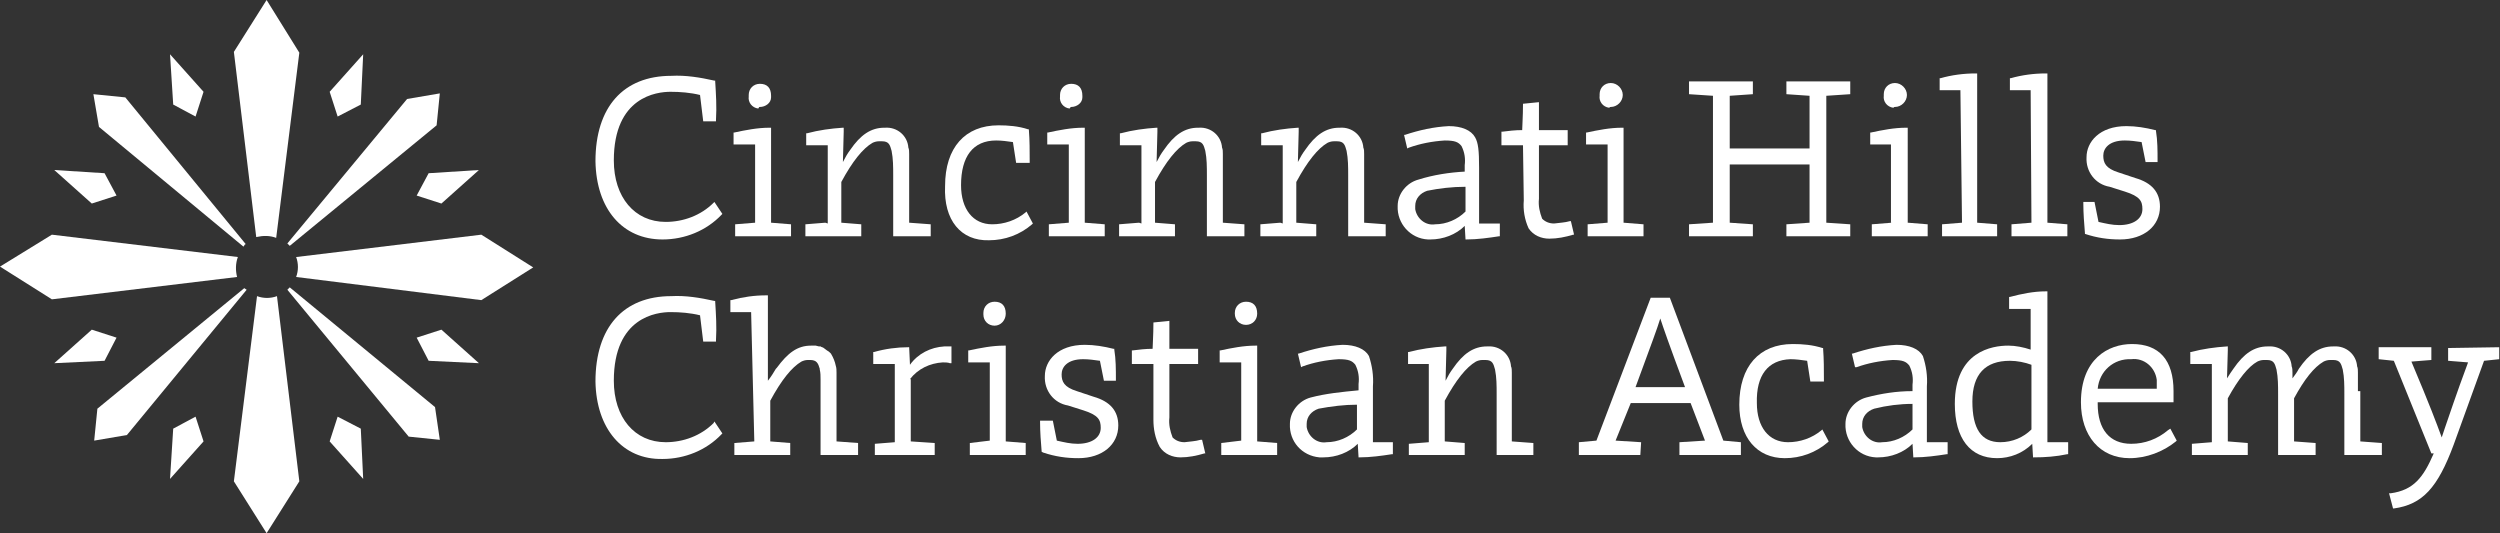 <?xml version="1.0" encoding="utf-8"?>
<!-- Generator: Adobe Illustrator 20.0.0, SVG Export Plug-In . SVG Version: 6.00 Build 0)  -->
<svg version="1.1" id="Layer_1" xmlns="http://www.w3.org/2000/svg" xmlns:xlink="http://www.w3.org/1999/xlink" x="0px" y="0px"
	 viewBox="0 0 313.2 66.8" style="enable-background:new 0 0 313.2 66.8;" xml:space="preserve">
<rect x="0" y="0" width="313.2" height="66.8" fill="#333333" stroke="none"/>
<style type="text/css">
	.st0{fill:#FFFFFF;}
</style>
<title>logo</title>
<path class="st0" d="M34.6,29.8l2.9-23.2L33.4,0l-4.1,6.5l2.8,23.2C33,29.5,33.8,29.5,34.6,29.8L34.6,29.8z"/>
<path class="st0" d="M32.2,37.1l-2.9,23.2l4.1,6.5l4.1-6.5l-2.8-23.2C33.9,37.4,33,37.4,32.2,37.1z"/>
<path class="st0" d="M60.3,29.4l-23.2,2.8c0.3,0.8,0.3,1.7,0,2.5l23.2,2.9l6.5-4.1L60.3,29.4L60.3,29.4z"/>
<path class="st0" d="M29.8,32.2L6.5,29.4L0,33.4l6.5,4.1l23.2-2.8C29.5,33.9,29.5,33,29.8,32.2L29.8,32.2z"/>
<polygon class="st0" points="45.2,13.1 45.5,6.8 41.3,11.5 42.3,14.6 45.2,13.1 "/>
<polygon class="st0" points="52.2,24.5 55.3,25.5 60,21.3 53.7,21.7 52.2,24.5 "/>
<polygon class="st0" points="30.6,36.1 30.6,36.1 12.2,51.2 11.8,55.2 15.9,54.5 30.9,36.3 30.9,36.3 30.6,36.1 "/>
<polygon class="st0" points="36.2,30.7 36.3,30.8 54.7,15.7 55.1,11.7 51,12.4 36,30.5 36,30.5 36.2,30.7 "/>
<polygon class="st0" points="21.7,53.7 21.3,60 25.5,55.3 24.5,52.2 21.7,53.7 "/>
<polygon class="st0" points="14.6,42.3 11.5,41.3 6.8,45.5 13.1,45.2 14.6,42.3 "/>
<polygon class="st0" points="53.7,45.2 60,45.5 55.3,41.3 52.2,42.3 53.7,45.2 "/>
<polygon class="st0" points="42.3,52.2 41.3,55.3 45.5,60 45.2,53.7 42.3,52.2 "/>
<polygon class="st0" points="30.7,30.6 30.8,30.6 15.7,12.2 11.7,11.8 12.4,15.9 30.5,30.9 30.5,30.9 30.7,30.6 "/>
<polygon class="st0" points="36.1,36.2 36,36.3 51.2,54.7 55.1,55.1 54.5,51 36.3,36 36.3,36 36.1,36.2 "/>
<polygon class="st0" points="13.1,21.7 6.8,21.3 11.5,25.5 14.6,24.5 13.1,21.7 "/>
<polygon class="st0" points="24.5,14.6 25.5,11.5 21.3,6.8 21.7,13.1 24.5,14.6 "/>
<polygon class="st0" points="30.9,36.3 30.6,36.1 30.9,36.3 "/>
<polygon class="st0" points="36,30.5 36.2,30.7 36,30.5 "/>
<polygon class="st0" points="30.5,30.9 30.7,30.6 30.5,30.9 "/>
<polygon class="st0" points="36.3,36 36.1,36.2 36.3,36 "/>
<path class="st0" d="M145.3,56c0.6,0.9,1.6,1.3,2.6,1.3c1,0,2-0.2,3-0.5h0.1l-0.4-1.7h-0.2c-0.7,0.2-1.3,0.2-2,0.3
	c-0.6,0-1.1-0.2-1.5-0.6c-0.3-0.8-0.5-1.6-0.4-2.5v-6.7h3.6v-1.9h-3.6v-3.5l-2,0.2v0.1c0,1.5-0.1,2.7-0.1,3.2
	c-0.9,0-1.7,0.1-2.5,0.2h-0.1v1.7h2.7v7C144.5,53.7,144.7,54.9,145.3,56L145.3,56z"/>
<path class="st0" d="M114,47.5c1-1.3,2.5-2,4.1-2.1c0.2,0,0.7,0,0.9,0.1h0.2v-2.1h-0.1c-0.3,0-0.6,0-0.8,0c-1.7,0.1-3.3,0.9-4.3,2.3
	l-0.1-2.2h-0.1c-1.4,0-2.9,0.2-4.3,0.6h-0.1v1.5h2.7v9.8l-2.5,0.2V57h7.5v-1.5l-3-0.2V47.5L114,47.5z"/>
<path class="st0" d="M164.2,49.8c-1.5,0.4-2.6,1.8-2.6,3.3c-0.1,2.2,1.5,4,3.7,4.2c0.2,0,0.3,0,0.5,0c1.6,0,3.2-0.6,4.3-1.7l0.1,1.7
	h0.1c1.4,0,2.8-0.2,4.1-0.4h0.1v-1.5H172v-7c0.1-1.3-0.1-2.6-0.5-3.8c-0.5-0.9-1.7-1.4-3.3-1.4c-1.9,0.1-3.7,0.5-5.5,1.1h-0.1
	l0.4,1.7l0.2-0.1c1.4-0.5,2.9-0.8,4.5-0.9c1.3,0,1.7,0.2,2.1,0.7c0.4,0.8,0.5,1.6,0.4,2.4v0.8C168.1,49.1,166.1,49.3,164.2,49.8
	L164.2,49.8z M170,50.7v3.1c-1,1-2.4,1.6-3.8,1.6c-1.2,0.2-2.3-0.7-2.5-1.9c0-0.1,0-0.3,0-0.4c0-0.9,0.6-1.6,1.5-1.9
	C166.8,50.9,168.4,50.7,170,50.7L170,50.7z"/>
<path class="st0" d="M130.7,56.7L130.7,56.7c1.5,0.5,2.9,0.7,4.4,0.7c3,0,5-1.7,5-4.1c0-1.8-1-3-3.1-3.6l-2.1-0.7
	c-1.6-0.5-1.9-1.2-1.9-2.1s0.7-1.9,2.7-1.9c0.7,0,1.4,0.1,2.1,0.2l0.5,2.5h1.5v-0.2c0-1.2,0-2.5-0.2-3.7v-0.1h-0.1
	c-1.2-0.3-2.4-0.5-3.6-0.5c-3.4,0-5,2-5,3.9c-0.1,1.8,1.1,3.4,2.9,3.7l1.9,0.6c1.9,0.6,2.2,1.2,2.2,2.2c0,1.2-1.1,2-2.9,2
	c-0.9,0-1.7-0.2-2.6-0.4l-0.5-2.5h-1.6v0.2c0,1.2,0.1,2.5,0.2,3.7L130.7,56.7L130.7,56.7z"/>
<path class="st0" d="M153,55.5V57h7v-1.5l-2.5-0.2v-12h-0.2c-1.5,0-3,0.3-4.4,0.6h-0.1v1.5h2.7v9.8L153,55.5L153,55.5z"/>
<path class="st0" d="M224.3,45c0.7,0,1.4,0.1,2.1,0.2l0.4,2.6h1.7v-0.2c0-1.3,0-2.6-0.1-3.9v-0.1h-0.1c-1.2-0.4-2.5-0.5-3.7-0.5
	c-4.2,0-6.7,2.8-6.7,7.6c0,4.1,2.2,6.7,5.7,6.7c2,0,3.9-0.7,5.4-2l0.1-0.1l-0.8-1.5l-0.1,0.1c-1.2,1-2.7,1.5-4.2,1.5
	c-2.4,0-3.9-1.9-3.9-4.9C220,47,221.5,45.1,224.3,45L224.3,45z"/>
<path class="st0" d="M121.5,55.5V57h7v-1.5l-2.5-0.2v-12h-0.2c-1.5,0-3,0.3-4.4,0.6h-0.1v1.5h2.7v9.8L121.5,55.5L121.5,55.5z"/>
<path class="st0" d="M271.6,53.9c-1.3,1.1-2.9,1.7-4.6,1.7c-2.7,0-4.2-1.8-4.2-5v-0.2h9.5V50c0-0.4,0-0.7,0-1c0-3.9-1.8-5.9-5.2-5.9
	c-3,0-6.4,1.9-6.4,7.3c0,4.2,2.4,7,6.1,7c2.1,0,4.2-0.8,5.8-2.1l0.1-0.1l-0.8-1.5L271.6,53.9L271.6,53.9z M267,45
	c1.6-0.2,3,1,3.2,2.6c0,0.2,0,0.4,0,0.6c0,0.2,0,0.3,0,0.5h-7.4C263,46.5,264.8,44.9,267,45z"/>
<path class="st0" d="M306.7,43.6v1.6l2.5,0.2c-1.6,4.3-2.3,6.5-2.9,8.2l-0.4,1.2c-0.7-1.9-1.4-3.8-3.8-9.5l2.5-0.2v-1.6H298v1.5
	l1.9,0.2l4.7,11.6h0.3c-1.3,3-2.5,4.6-5.4,5h-0.2l0.5,1.9h0.1c3.6-0.5,5.5-2.6,7.5-8l3.8-10.5l1.9-0.2v-1.5L306.7,43.6z"/>
<path class="st0" d="M154.7,39.3c0,0.8,0.6,1.4,1.4,1.4s1.4-0.6,1.4-1.4c0-1-0.5-1.5-1.4-1.5c-0.8,0-1.4,0.6-1.4,1.4
	C154.7,39.2,154.7,39.3,154.7,39.3z"/>
<path class="st0" d="M232.6,46c1.4-0.5,2.9-0.8,4.5-0.9c1.3,0,1.7,0.2,2.1,0.7c0.4,0.8,0.5,1.6,0.4,2.4V49c-2,0-3.9,0.3-5.8,0.8
	c-1.5,0.4-2.6,1.8-2.6,3.3c-0.1,2.2,1.6,4.1,3.8,4.2c0.1,0,0.2,0,0.3,0c1.6,0,3.2-0.6,4.3-1.7l0.1,1.7h0.1c1.4,0,2.8-0.2,4.1-0.4
	h0.1v-1.5h-2.6v-7c0.1-1.3-0.1-2.6-0.5-3.8c-0.5-0.9-1.7-1.4-3.3-1.4c-1.9,0.1-3.7,0.5-5.5,1.1h-0.1l0.4,1.7L232.6,46L232.6,46z
	 M239.6,53.8c-1,1-2.4,1.6-3.8,1.6c-1.2,0.2-2.3-0.7-2.5-1.9c0-0.1,0-0.3,0-0.4c0-0.9,0.6-1.6,1.5-1.9c1.6-0.4,3.2-0.6,4.8-0.6V53.8
	L239.6,53.8z"/>
<path class="st0" d="M126,39.3c0-1-0.5-1.5-1.4-1.5c-0.8,0-1.4,0.6-1.4,1.4c0,0.1,0,0.1,0,0.2c0,0.8,0.6,1.4,1.4,1.4
	S126,40.1,126,39.3z"/>
<path class="st0" d="M256.5,36.5h-0.2c-1.5,0-3,0.3-4.5,0.7h-0.1v1.5h2.7v5.1c-0.9-0.3-1.9-0.5-2.8-0.5c-2,0-6.7,0.7-6.7,7.3
	c0,4.3,1.9,6.8,5.3,6.8c1.6,0,3.2-0.6,4.4-1.8l0.1,1.7h0.1c1.4,0,2.8-0.1,4.2-0.4h0.1v-1.5h-2.6L256.5,36.5L256.5,36.5z M254.5,53.8
	c-1,1-2.4,1.6-3.9,1.6c-2.4,0-3.5-1.7-3.5-5.1s1.6-5.1,4.7-5.1c0.9,0,1.9,0.2,2.7,0.5V53.8z"/>
<path class="st0" d="M237.4,13.4c0.8,0,1.5-0.7,1.5-1.5s-0.7-1.5-1.5-1.5c-0.8,0-1.4,0.6-1.4,1.4c0,0.1,0,0.1,0,0.2
	c-0.1,0.7,0.4,1.4,1.2,1.5C237.3,13.4,237.3,13.4,237.4,13.4L237.4,13.4z"/>
<path class="st0" d="M201.8,13.4c0.8,0,1.5-0.7,1.5-1.5s-0.7-1.5-1.5-1.5c-0.8,0-1.4,0.6-1.4,1.4c0,0.1,0,0.1,0,0.2
	c-0.1,0.7,0.4,1.4,1.2,1.5C201.7,13.4,201.7,13.4,201.8,13.4L201.8,13.4z"/>
<path class="st0" d="M94.6,27.9l-2.5,0.2v1.5h7v-1.5l-2.5-0.2V16h-0.2c-1.5,0-3,0.3-4.4,0.6h-0.1v1.5h2.7L94.6,27.9L94.6,27.9z"/>
<path class="st0" d="M134.2,13.4c0.7,0,1.4-0.5,1.4-1.2c0-0.1,0-0.1,0-0.2c0-1-0.5-1.5-1.4-1.5c-0.8,0-1.4,0.6-1.4,1.4
	c0,0.1,0,0.1,0,0.2c-0.1,0.7,0.4,1.4,1.2,1.5C134.1,13.4,134.2,13.4,134.2,13.4z"/>
<path class="st0" d="M95.2,13.4c0.7,0,1.4-0.5,1.4-1.2c0-0.1,0-0.1,0-0.2c0-1-0.5-1.5-1.4-1.5c-0.8,0-1.4,0.6-1.4,1.4
	c0,0.1,0,0.1,0,0.2c-0.1,0.7,0.4,1.4,1.2,1.5C95.1,13.4,95.1,13.4,95.2,13.4z"/>
<path class="st0" d="M133.9,27.9l-2.5,0.2v1.5h7v-1.5l-2.5-0.2V16h-0.2c-1.5,0-3,0.3-4.4,0.6h-0.1v1.5h2.7L133.9,27.9L133.9,27.9z"
	/>
<path class="st0" d="M190.9,25.1c-0.1,1.2,0.1,2.4,0.6,3.5c0.6,0.9,1.6,1.3,2.6,1.3c1,0,2-0.2,3-0.5h0.1l-0.4-1.7h-0.1
	c-0.7,0.2-1.3,0.2-2,0.3c-0.6,0-1.1-0.2-1.5-0.6c-0.3-0.8-0.5-1.6-0.4-2.5v-6.7h3.6v-1.9h-3.6v-3.5l-2,0.2v0.1
	c0,1.5-0.1,2.7-0.1,3.2c-0.9,0-1.7,0.1-2.5,0.2h-0.1v1.7h2.7L190.9,25.1L190.9,25.1z"/>
<path class="st0" d="M201.4,27.9l-2.5,0.2v1.5h7v-1.5l-2.5-0.2V16h-0.2c-1.5,0-3,0.3-4.4,0.6h-0.1v1.5h2.7L201.4,27.9L201.4,27.9z"
	/>
<path class="st0" d="M237,27.9l-2.5,0.2v1.5h7v-1.5l-2.5-0.2V16h-0.2c-1.5,0-3,0.3-4.4,0.6h-0.1v1.5h2.6V27.9L237,27.9z"/>
<path class="st0" d="M177.7,22.5c-1.5,0.4-2.6,1.8-2.6,3.3c-0.1,2.2,1.6,4.1,3.8,4.2c0.1,0,0.2,0,0.3,0c1.6,0,3.2-0.6,4.3-1.7
	l0.1,1.7h0.1c1.4,0,2.8-0.2,4.1-0.4h0.1V28h-2.6v-7c0-2.1-0.1-3.1-0.5-3.8c-0.5-0.9-1.7-1.4-3.3-1.4c-1.9,0.1-3.7,0.5-5.5,1.1h-0.1
	l0.4,1.7l0.2-0.1c1.4-0.5,2.9-0.8,4.5-0.9c1.3,0,1.7,0.2,2.1,0.7c0.4,0.8,0.5,1.6,0.4,2.4v0.8C181.6,21.6,179.6,21.9,177.7,22.5
	L177.7,22.5z M183.6,23.4v3.1c-1,1-2.4,1.6-3.8,1.6c-1.2,0.2-2.3-0.7-2.5-1.9c0-0.1,0-0.3,0-0.4c0-0.9,0.6-1.6,1.5-1.9
	C180.3,23.6,181.9,23.4,183.6,23.4L183.6,23.4z"/>
<path class="st0" d="M245.8,27.9l-2.5,0.2v1.5h6.9v-1.5l-2.5-0.2V9.2h-0.2c-1.5,0-3,0.2-4.4,0.6h-0.1v1.5h2.6L245.8,27.9L245.8,27.9
	z"/>
<path class="st0" d="M123.9,30.1c2,0,3.9-0.7,5.4-2l0.1-0.1l-0.8-1.5l-0.1,0.1c-1.2,1-2.7,1.5-4.2,1.5c-2.4,0-3.9-1.9-3.9-4.9
	c0-3.6,1.5-5.6,4.4-5.6c0.7,0,1.4,0.1,2.1,0.2l0.4,2.6h1.7v-0.2c0-1.3,0-2.6-0.1-3.9v-0.1h-0.1c-1.2-0.4-2.5-0.5-3.7-0.5
	c-4.2,0-6.7,2.8-6.7,7.6C118.2,27.6,120.4,30.2,123.9,30.1L123.9,30.1z"/>
<path class="st0" d="M254.5,27.9l-2.5,0.2v1.5h7v-1.5l-2.5-0.2V9.2h-0.2c-1.5,0-3,0.2-4.4,0.6h-0.1v1.5h2.6L254.5,27.9L254.5,27.9z"
	/>
<path class="st0" d="M261.2,29.3L261.2,29.3c1.5,0.5,2.9,0.7,4.4,0.7c3,0,5-1.7,5-4.1c0-1.8-1-3-3.1-3.6l-2.1-0.7
	c-1.6-0.5-1.9-1.2-1.9-2.1s0.7-1.9,2.7-1.9c0.7,0,1.4,0.1,2.1,0.2l0.5,2.5h1.5v-0.2c0-1.2,0-2.5-0.2-3.7v-0.1H270
	c-1.2-0.3-2.4-0.5-3.6-0.5c-3.4,0-5,2-5,3.9c-0.1,1.8,1.1,3.4,2.9,3.7l1.9,0.6c1.9,0.6,2.2,1.2,2.2,2.2c0,1.2-1.1,2-2.9,2
	c-0.9,0-1.7-0.2-2.6-0.4l-0.5-2.5H261v0.2c0,1.2,0.1,2.5,0.2,3.7L261.2,29.3L261.2,29.3z"/>
<path class="st0" d="M83,30c2.8,0,5.5-1.1,7.4-3.1l0.1-0.1l-1-1.5l-0.1,0.1c-1.6,1.6-3.8,2.4-6,2.4c-3.9,0-6.5-3.1-6.5-7.7
	c0-8,5.4-8.6,7.1-8.6c1.2,0,2.5,0.1,3.7,0.4l0.4,3.3h1.6v-0.2c0.1-1.6,0-3.2-0.1-4.8v-0.1h-0.1c-1.8-0.4-3.6-0.7-5.4-0.6
	c-6,0-9.5,3.9-9.5,10.7C74.7,26.2,78,30,83,30L83,30z"/>
<path class="st0" d="M83,57.5c2.8,0,5.5-1.1,7.4-3.1l0.1-0.1l-1-1.5L89.4,53c-1.6,1.6-3.8,2.4-6,2.4c-3.9,0-6.5-3.1-6.5-7.7
	c0-8,5.4-8.6,7.1-8.6c1.2,0,2.5,0.1,3.7,0.4l0.4,3.3h1.6v-0.2c0.1-1.6,0-3.2-0.1-4.8v-0.1h-0.1c-1.8-0.4-3.6-0.7-5.4-0.6
	c-6,0-9.5,3.9-9.5,10.7C74.7,53.7,78,57.6,83,57.5L83,57.5z"/>
<polygon class="st0" points="219.6,28.1 216.7,27.9 216.7,20.6 226.7,20.6 226.7,27.9 223.8,28.1 223.8,29.6 231.8,29.6 231.8,28.1 
	228.8,27.9 228.8,12 231.8,11.8 231.8,10.2 223.8,10.2 223.8,11.8 226.7,12 226.7,18.6 216.7,18.6 216.7,12 219.6,11.8 219.6,10.2 
	211.6,10.2 211.6,11.8 214.6,12 214.6,27.9 211.6,28.1 211.6,29.6 219.6,29.6 219.6,28.1 "/>
<path class="st0" d="M103.4,27.9l-2.5,0.2v1.5h7v-1.5l-2.5-0.2v-5.1c1.4-2.6,2.7-4.2,3.9-4.9c0.2-0.1,0.5-0.2,0.8-0.2h0.4
	c0.9,0,1,0.5,1.2,1.2c0.2,1,0.2,2,0.2,3.1v7.6h4.7v-1.5l-2.7-0.2v-6.3c0-1,0-1.7,0-2.3c0-0.3,0-0.6-0.1-0.8
	c-0.1-1.5-1.4-2.6-2.9-2.5c0,0-0.1,0-0.1,0c-1.7,0-3,0.9-4.3,2.8c-0.3,0.4-0.6,0.9-0.9,1.5l0.1-3.8v-0.5h-0.1
	c-1.5,0.1-3,0.3-4.5,0.7h-0.1v1.5h2.7v9.8L103.4,27.9z"/>
<path class="st0" d="M142.7,27.9l-2.5,0.2v1.5h7v-1.5l-2.5-0.2v-5.1c1.4-2.6,2.7-4.2,3.9-4.9c0.2-0.1,0.5-0.2,0.8-0.2h0.4
	c0.9,0,1,0.5,1.2,1.2c0.2,1,0.2,2,0.2,3.1v7.6h4.7v-1.5l-2.7-0.2v-6.3c0-1,0-1.7,0-2.3c0-0.3,0-0.6-0.1-0.8
	c-0.1-1.5-1.4-2.6-2.9-2.5c0,0-0.1,0-0.1,0c-1.7,0-3,0.9-4.3,2.8c-0.3,0.4-0.6,0.9-0.9,1.5l0.1-3.8v-0.5h-0.1
	c-1.5,0.1-3,0.3-4.5,0.7h-0.1v1.5h2.7v9.8L142.7,27.9z"/>
<path class="st0" d="M160.4,27.9l-2.5,0.2v1.5h7v-1.5l-2.5-0.2v-5.1c1.4-2.6,2.7-4.2,3.9-4.9c0.2-0.1,0.5-0.2,0.8-0.2h0.4
	c0.9,0,1,0.5,1.2,1.2c0.2,1,0.2,2,0.2,3.1v7.6h4.7v-1.5l-2.7-0.2v-6.3c0-1,0-1.7,0-2.3c0-0.3,0-0.6-0.1-0.8
	c-0.1-1.5-1.4-2.6-2.9-2.5c0,0-0.1,0-0.1,0c-1.7,0-3,0.9-4.3,2.8c-0.3,0.4-0.6,0.9-0.9,1.5l0.1-3.8v-0.5h-0.1
	c-1.5,0.1-3,0.3-4.5,0.7h-0.1v1.5h2.7v9.8L160.4,27.9z"/>
<path class="st0" d="M192.1,57v-1.5l-2.7-0.2v-6.3c0-1,0-1.7,0-2.3c0-0.3,0-0.6-0.1-0.8c-0.1-1.5-1.4-2.6-2.9-2.5c0,0-0.1,0-0.1,0
	c-1.7,0-3,0.9-4.3,2.8c-0.3,0.4-0.6,0.9-0.9,1.5l0.1-3.8v-0.5H181c-1.5,0.1-3,0.3-4.5,0.7h-0.1v1.5h2.6v9.8l-2.5,0.2V57h7v-1.5
	l-2.5-0.2v-5.1c1.4-2.6,2.7-4.2,3.9-4.9c0.2-0.1,0.5-0.2,0.8-0.2h0.4c0.9,0,1,0.5,1.2,1.2c0.2,1,0.2,2,0.2,3.1V57H192.1z"/>
<path class="st0" d="M94.5,55.3L92,55.5V57h7v-1.5l-2.5-0.2v-5.1c1.4-2.6,2.7-4.2,3.9-4.9c0.2-0.1,0.5-0.2,0.8-0.2h0.3
	c0.8,0,1,0.4,1.2,1.1v0.1c0.1,0.4,0.1,0.8,0.1,1.2c0,0.5,0,1.1,0,1.9V57h4.7v-1.5l-2.7-0.2V49c0-1,0-1.7,0-2.3c0-0.3,0-0.6-0.1-0.9
	c-0.1-0.5-0.3-1-0.6-1.5l-0.1-0.1c-0.1-0.1-0.2-0.2-0.4-0.3c-0.1-0.1-0.3-0.2-0.4-0.3c-0.1-0.1-0.3-0.1-0.4-0.2h-0.2l-0.4-0.1h-0.5
	h-0.1c-1.7,0-2.9,0.9-4.3,2.8l-0.1,0.1c-0.3,0.5-0.6,1-1,1.5v-4.2v-6.5h-0.2c-1.5,0-2.9,0.2-4.4,0.6h-0.1v1.5h2.6L94.5,55.3
	L94.5,55.3z"/>
<path class="st0" d="M295.4,49c0-1,0-1.7,0-2.3c0-0.3,0-0.6-0.1-0.8c-0.1-1.5-1.4-2.6-2.9-2.5c0,0-0.1,0-0.1,0c-1.7,0-3,0.9-4.3,2.8
	c-0.2,0.4-0.5,0.8-0.8,1.2c0-0.2,0-0.5,0-0.7s0-0.6-0.1-0.8c-0.1-1.5-1.4-2.6-2.9-2.5c0,0-0.1,0-0.1,0c-1.7,0-3,0.9-4.3,2.8
	c-0.2,0.3-0.5,0.7-0.8,1.2l0.1-3.5v-0.5H279c-1.5,0.1-3,0.3-4.5,0.7h-0.1v1.5h2.7v9.8l-2.5,0.2V57h7v-1.5l-2.5-0.2v-5.4l0,0
	c1.3-2.4,2.6-4,3.7-4.6c0.2-0.1,0.5-0.2,0.8-0.2h0.4c0.9,0,1,0.5,1.2,1.2c0.2,1,0.2,2,0.2,3.1V57h4.7v-1.5l-2.7-0.2v-5.4
	c1.3-2.4,2.5-3.9,3.7-4.6c0.2-0.1,0.5-0.2,0.8-0.2h0.4c0.9,0,1,0.5,1.2,1.2c0.2,1,0.2,2,0.2,3.1V57h4.7v-1.5l-2.7-0.2v-6.3L295.4,49
	z"/>
<path class="st0" d="M205.6,55.4l-3.2-0.2l1.9-4.7h7.5l1.8,4.7l-3.2,0.2V57h7.7v-1.6l-2.2-0.2l-6.7-17.9h-2.4L200,55.2l-2.2,0.2V57
	h7.7L205.6,55.4L205.6,55.4z M208,39.9c0.4,1.2,0.9,2.7,3.1,8.6h-6.2C207,42.8,207.6,41.2,208,39.9z"/>
</svg>
